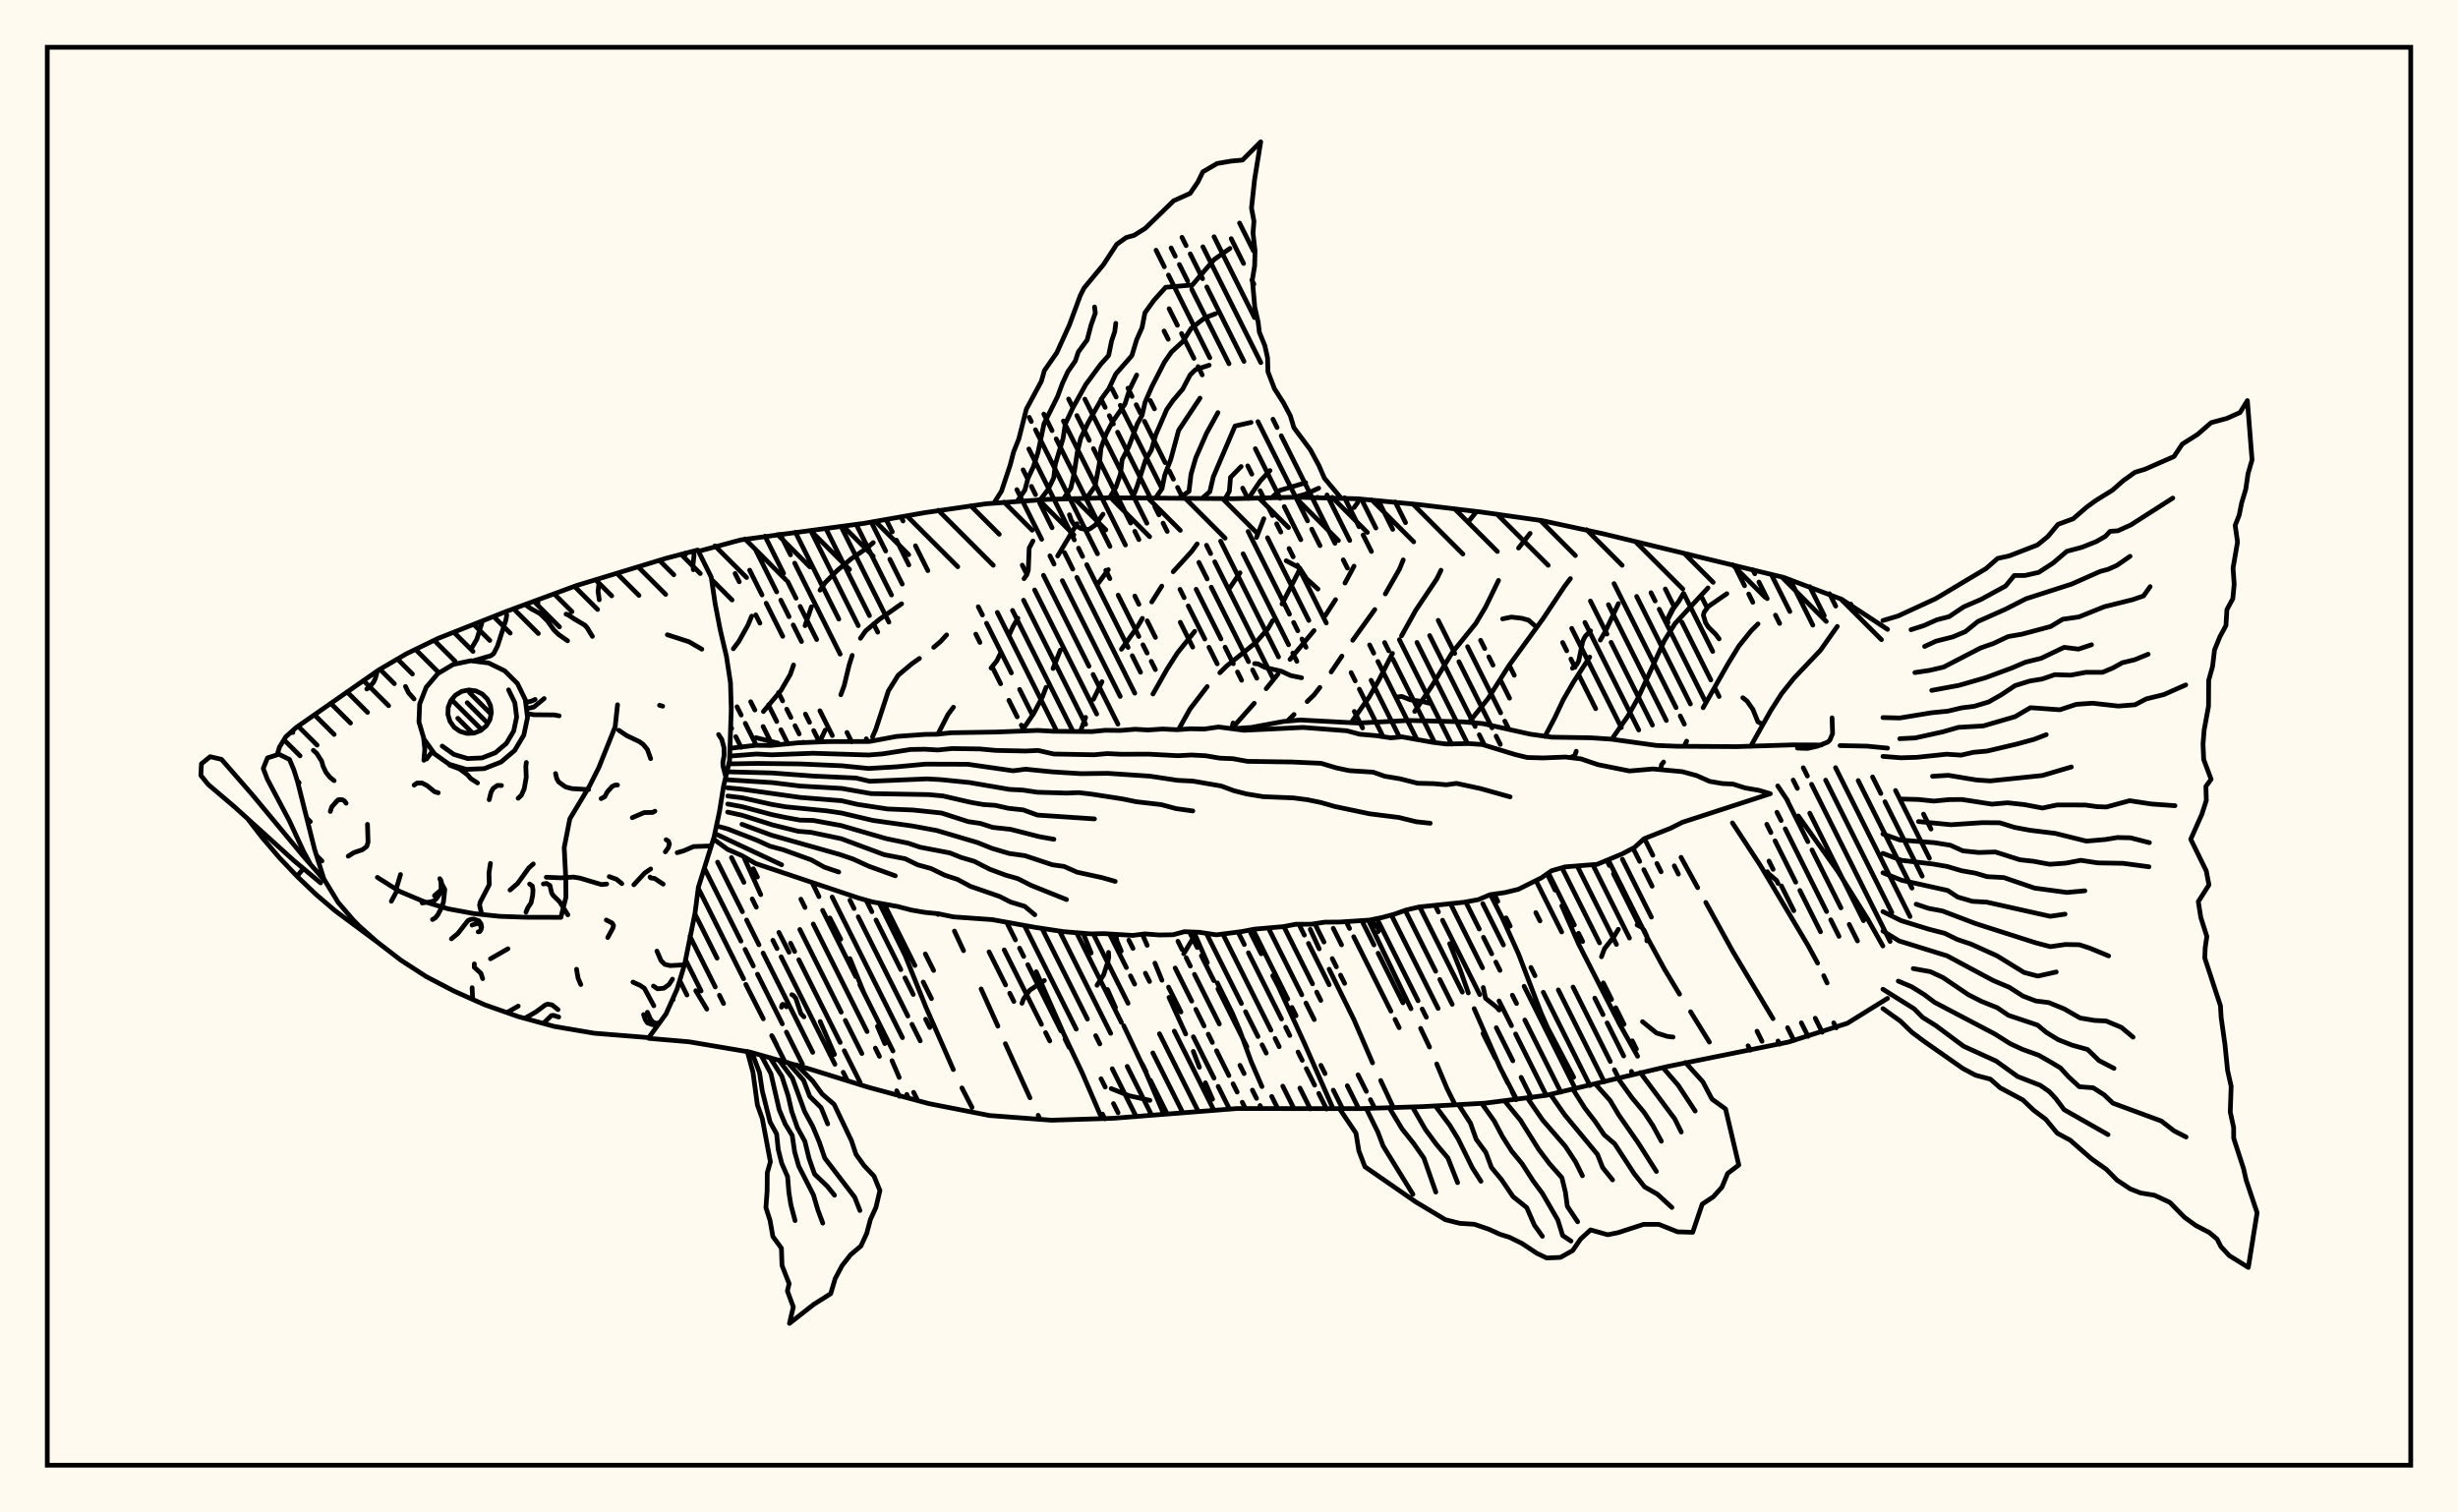 <svg xmlns="http://www.w3.org/2000/svg" width="520" height="320"><rect x="0" y="0" width="520" height="320" fill="floralwhite"/><rect x="10" y="10" width="500" height="300" stroke="black" stroke-width="1" fill="none"/><path stroke="black" stroke-width="1" fill="none" stroke-linecap="round" stroke-linejoin="round" d="
M 147.75 116.65 156.72 114.23 182.71 110.74 195.63 108.47 208.6 106.59 221.68 105.65 234.79 105.32 261.01 105.51 274.12 105.2 287.23 105.53 300.28 106.77 313.3 108.33 326.28 110.16 339.1 112.92 377.33 122.16 389.6 126.79 399.32 133.16 
M 399.32 211.23 390.82 216.5 378.33 220.48 352.63 225.68 327.11 231.75 314.11 233.41 301.02 234.13 287.91 234.56 261.69 234.54 235.55 236.6 222.44 237.01 209.37 236.02 196.5 233.5 183.84 230.08 171.32 226.19 158.71 222.61 145.78 220.42 137.25 219.69 
M 159.93 156.08 164.6 157.23 
M 261.01 154.16 264.7 153.91 271.49 152.65 275.1 152.33 287.33 152.98 298.05 152.43 305.74 152.62 309.59 152.73 313.72 153.1 323.7 155.33 328.3 155.97 336.48 156.1 340.88 156.39 350.42 157.72 354.75 157.89 367.37 157.97 379.35 157.6 385.34 157.62 
M 389.27 157.75 395.01 157.87 399.32 158.29 
M 147.19 209.61 149.54 213.51 
M 157.78 208.27 161.48 215.56 
M 163.26 219.11 166.09 224.71 
M 159.02 130.36 158.23 132.26 156.3 135.71 155.14 137.26 
M 157.5 181.66 160.94 189.28 
M 164.78 197.27 166.92 201.47 
M 173.51 216.13 176.54 223.09 
M 178.39 226.87 179.29 228.67 
M 184.74 114.81 183.29 116.04 180.12 118.2 177.22 120.61 174.56 123.28 173.48 124.86 
M 171.66 128.38 170.31 132.38 
M 167.88 140.69 167.19 142.69 165.2 146.11 161.5 150.54 
M 171.84 186.78 173.26 189.71 
M 175.56 194.22 177.86 198.71 
M 179.81 202.82 182.76 210.07 
M 185.63 217.16 187.18 220.8 
M 188.71 224.41 190.23 227.96 
M 191.84 231.55 192.21 232.34 
M 190.74 127.75 186.04 131.04 183.13 133.48 182.03 135.05 
M 180.29 138.66 179.64 140.7 178.6 145.03 177.88 147 
M 174.57 154.48 173.42 156.97 
M 186.02 191.08 191.46 202.09 195.86 213.04 201.68 226.3 
M 203.5 230.18 205.63 234.3 
M 200.26 134.33 198.98 135.73 197.53 136.96 
M 194.51 139.31 192.93 140.42 190.01 142.87 187.94 146.18 185.28 154.31 184.58 155.91 
M 201.91 196.99 203.84 201.14 
M 207.56 209.24 211.11 217.11 
M 212.69 220.82 217.89 232.27 
M 219.63 235.97 220.03 236.83 
M 227.84 110.81 223.75 117.63 
M 215.34 130.81 214.34 132.51 213.49 134.36 
M 211.76 138.03 210.87 139.84 209.66 141.34 
M 201.71 149.62 200.55 151.17 198.42 155.33 
M 219.22 205.6 225.15 218.99 228.92 226.94 232.72 235.77 
M 234.47 120.52 232.16 123.65 
M 224.32 137.54 222.78 141.44 
M 221.3 145.43 220.55 147.4 218.67 150.98 216.14 154.69 
M 229.15 197.45 230.84 201.63 
M 234.29 209.35 235.98 213.16 
M 237.74 217.03 242.45 226.97 246.18 235.68 
M 253.26 115.07 252.11 116.66 248.19 120.96 
M 245.78 124.01 243.66 127.36 
M 241.67 130.83 240.66 132.56 237.25 137.37 
M 233.13 144.24 231.34 147.95 
M 229.67 151.78 228.56 154.75 
M 241.66 197.66 242.69 200.01 
M 244.33 203.78 245.81 207.4 
M 247.31 211.03 250.84 218.77 
M 252.45 222.45 253.74 225.81 
M 255 229.09 256.52 232.57 
M 267.37 109.75 265.82 113.7 
M 262.33 121.19 260.12 124.46 
M 252.75 133.57 249.07 138.17 246.92 141.54 243.91 146.84 
M 252.57 197.2 255.41 203.68 
M 257.52 207.95 260.69 214.32 262.28 218.03 264.69 224.61 266.97 229.89 
M 274.95 120.53 271.22 127.78 
M 269.24 131.31 268.22 133.05 265.62 136 259.46 140.95 258.06 142.34 
M 255.39 145.26 251.76 150 249.32 154.36 
M 264.57 197.35 266.81 201.8 
M 269.25 206.43 270.44 208.7 275.86 220.53 282.02 234.57 
M 286.45 119.79 284.53 123.36 
M 282.54 126.87 280.37 130.24 
M 277.99 133.41 272.91 139.51 
M 270.38 142.59 267.87 145.71 
M 265.34 148.8 260.63 154.1 
M 277.19 196.64 279.08 200.75 
M 281.18 205.06 286.43 215.72 290.37 224.88 
M 292.09 228.61 294.77 234.33 
M 296.86 118.46 296.07 120.4 293.07 125.66 
M 290.84 128.97 286.17 135.47 
M 283.89 138.81 281.61 142.17 
M 279.22 145.44 277.98 147.04 276.54 148.43 
M 273.76 151.17 272.41 152.5 
M 289.48 194.68 298.5 213.42 
M 300.54 217.58 302.42 221.53 
M 303.94 225.1 306.11 230.27 307.84 233.76 
M 312.37 108.22 310.78 110.22 
M 304.85 120.65 303.95 122.5 299.5 129.13 296.5 134.53 
M 294.58 138.24 291.72 143.87 289.65 147.49 285.82 152.92 
M 306.68 199.65 308.89 205.14 310.63 210.08 
M 311.87 213.41 317.34 225.87 320.81 232.55 
M 323.7 112.85 321.26 115.95 
M 317.02 122.8 314.29 128.42 312.2 131.92 307.19 138.12 302.9 145.16 299.28 150.52 
M 315.31 189.28 317.86 194.3 321.26 201.85 326.01 214.29 327.43 217.49 332.91 227.91 
M 332.22 122.42 331 124.03 326.46 130.87 319.24 140.8 314.79 147.82 310.82 152.78 
M 327.31 184.88 328.98 188.32 
M 330.41 191.66 334 199.81 342.57 216.58 346.44 223.48 
M 342.39 127.71 339.61 133.61 338.54 135.43 
M 336.31 139.02 332.87 144.32 330.73 148.02 328.85 152 326.83 155.82 
M 340.23 181.92 348.56 198.51 352.1 205.01 355.31 210.34 
M 357.65 214.06 361.63 220.49 
M 361.33 124.39 354.36 131.93 352.11 135.52 346.57 147.62 344.45 151.42 340.97 156.4 
M 355.63 181.39 359.15 187.81 
M 360.87 190.93 366.58 201.29 375.09 215.52 
M 371.91 132.01 370.46 133.46 367.87 136.69 365.64 140.32 360.3 149.74 
M 356.82 156.81 356.28 157.89 
M 366.51 174.11 372.39 183.07 382.52 200.08 384.52 203.77 
M 385.82 206.44 386.53 207.97 
M 388.69 132.53 385.13 137.58 379.49 143.52 376.9 146.77 374.61 150.36 370.35 157.92 
M 376.09 166.28 378.16 169.36 
M 380.45 172.64 388.77 184.31 395.14 194.49 398.33 200.15 
M 220.94 207.46 217.84 209.51 216.51 211.39 216.2 212.27 
M 351.94 161.23 351.49 161.79 351.37 162.8 
M 353.94 219.42 352.75 219.28 350.42 218.55 347.48 216.16 
M 302.3 148.78 300.92 148.42 298.38 148.07 296.53 147.34 295.75 147.45 
M 291.54 197.13 291.68 196.86 291.55 196.39 289.97 194.61 
M 232.08 208.46 233.46 206.29 234.37 203.5 234.56 202.5 234.52 201.51 
M 170.08 215.14 169.43 214.45 168.36 211.24 167.9 210.66 167.51 210.45 
M 233.35 108.8 231.71 111.09 230.49 111.94 229.87 112.05 228.63 111.8 227.21 110.98 226.63 110.08 226.24 108.92 
M 166.38 213.02 166.11 212.7 165.61 212.49 165.43 212.64 165.33 213.09 
M 332.65 141.38 333.56 140.6 333.97 139.88 334.82 135.77 335.08 135.13 335.43 134.55 336.49 133.47 
M 250.42 201.79 252.32 198.64 252.92 197.22 
M 275.35 143.4 273.06 142.94 271.08 142.02 267.57 141.2 266.11 140.45 265.42 140.4 
M 372.65 153.13 371.89 152.71 370.82 150.07 369.57 148.3 368.7 147.63 
M 354.28 128.21 353.7 129.02 352.73 131.01 352.86 131.75 
M 243.27 232.81 238.83 231.82 235.08 230.32 
M 380.25 158.27 382.38 158.35 384.45 157.89 386.64 157.02 387.12 156.58 387.69 155.2 387.58 151.88 
M 317.16 213.71 316.63 213.1 314.28 211.23 313.79 208.94 
M 356.1 125.59 355.18 127.19 354.03 128.74 352.77 131.17 352.82 131.64 
M 365.32 125.61 361.43 128.3 360.54 129.48 360.35 130.15 360.81 131.72 361.41 132.67 363 134.25 363.68 135.17 
M 237.2 201.22 236.31 199.12 236.02 197.69 
M 373.88 184.43 374.17 184.87 375.85 186.29 376.14 186.9 
M 342.37 196.62 341.38 198.26 339.45 200.7 338.8 202.43 
M 317.88 130.94 319.74 130.56 321.91 130.81 323.37 131.21 324.91 132.56 
M 332.16 160.28 333.14 159.9 333.46 158.95 
M 278.82 124.64 276.43 122.47 274.9 120.12 272.1 118.64 
M 286.48 107.38 287.23 106.3 287.36 105.54 
M 216.64 122.43 217.22 121.62 217.54 120.63 217.73 115.97 218.53 114.46 
M 346.34 195.7 347.28 196.19 347.82 196.81 348.43 198.14 348.4 199.06 
M 260.86 152.96 260.59 154.09 
M 210.32 106.37 211.87 103.91 213.72 98.36 214.43 95.61 215.54 92.85 217.13 86.56 220.3 80.67 220.95 78.4 223.57 74.62 226.23 68.76 228.55 62.5 229.35 60.92 233.4 56.04 236.25 51.69 238.26 50.25 239.93 49.79 242.31 48.29 248.29 42.48 251.78 40.91 253.43 38.49 254.46 36.36 257.49 34.59 260.41 34.09 262.86 33.86 266.71 30 265.41 37.99 264.76 44.02 265.28 46.81 265.08 49.3 265.51 53.05 265.42 56.29 264.94 59.19 265.45 64.96 266.17 68.17 266.43 70.32 267.58 73.13 268.16 75.7 268.24 78.66 269.62 82.25 271.53 85.23 272.97 87.96 273.73 90.48 277.21 95.15 279.01 98.47 280.18 101.17 283.59 105.24 
M 283.44 105.23 283.44 105.23 
M 215.2 106.04 216.81 103.7 217.49 101.16 218.62 98.73 219.6 95.67 220.87 89.64 223.72 83.93 224.76 81.11 225.89 78.68 227.49 76.36 228.12 74.47 229.99 71.93 230.81 68.79 231.72 66.23 231.56 64.95 
M 220.08 105.72 221.73 103.57 222.92 101.1 223.25 98.25 224.9 92.74 225.37 89.7 226.91 86.4 229.7 81.36 232.83 77.11 234.54 75.2 235.16 72.13 235.82 70.2 236.05 68.41 
M 224.97 105.55 226.54 103.28 227.2 100.35 227.9 95.76 228.63 92.72 230.18 89.49 231.92 86.38 233.28 84.01 234.57 82.27 236.05 79.13 239.45 75.24 240.47 71.87 241.61 69.29 242.22 66.17 244.15 63.5 246.6 60.78 252.24 60.3 256.86 54.91 260.2 52.56 
M 229.86 105.4 231.64 102.92 232.56 98.19 232.92 94.79 233.99 91.86 235.38 89.2 237.98 85.5 238.99 82.37 240.47 79.35 
M 234.75 105.32 236.11 103 237.03 100.31 237.39 97.26 238.77 94.58 240.59 89.71 241.61 87.87 242.25 85.09 243.71 81.74 246.36 76.58 247.81 74.49 250.22 72.27 252 69.48 254.85 67.27 257.13 66.38 
M 239.64 105.26 240.53 102.97 242.32 97.4 243.59 95.19 244.5 92 246.83 86.63 248.22 84.65 250.2 82.33 251.8 79.29 252.9 78.22 255.8 77.27 
M 244.53 105.28 245.83 103.38 246.39 100.58 247.7 97.12 249.34 91.05 253.86 84.24 
M 249.42 105.37 251.53 103.97 251.96 100.35 252.97 96.87 255.26 91.64 257.66 87.3 
M 254.31 105.44 255.94 104.03 256.68 100.89 261.27 90.14 264.66 89.37 
M 259.2 105.49 260.07 103.97 260.32 101 262.57 98.71 
M 264.09 105.48 266.62 101.75 268.67 99.56 
M 268.98 105.33 270.76 103.75 276.23 102.13 
M 273.87 105.2 276.2 104.55 278.97 103.29 
M 278.76 105.22 278.76 105.22 
M 154.46 158.32 159.9 157.69 163.05 157.72 168.87 157.16 175.05 156.91 183.93 156.88 189.69 155.81 195.73 155.38 198.3 155.35 201.14 155.04 210.83 154.88 219.54 154.54 222.84 154.72 230.99 154.79 233.8 154.51 237.02 154.55 240.12 154.29 242.86 154.45 245.93 154.24 248.98 154.39 251.78 154.19 254.76 154.25 257.8 153.81 263.17 154.51 275.67 153.91 284.96 154.62 287.66 155.35 291.06 155.64 294.24 156.11 296.61 155.9 303.05 157.05 306.02 157.42 310.66 157.32 313.59 157.52 320.52 159.64 323.1 160.27 326.46 160.36 331.19 160.17 334.46 160.56 338.04 161.78 344.72 163.12 349.7 162.69 355.87 163.26 358.92 164.09 361.68 165.32 364.44 165.79 366.62 165.89 369.18 166.71 372.09 167.21 374.52 167.93 355.94 173.97 353.36 175.26 347.82 177.45 345.79 179.29 343.26 180.63 337.88 182.87 331.11 183.41 328.26 184.22 326.11 185.72 321.22 188.15 318.37 188.85 315.25 189.29 312.75 190.34 309.75 190.89 300.19 191.9 297.5 192.53 295.06 193.4 292.45 194.11 289.7 194.67 283.5 195.08 280.26 195.11 277.43 195.54 274.17 195.55 271.42 196.06 265.41 196.58 262.74 197.09 257.34 197.79 253.75 197.25 250.57 197.12 248.17 197.77 245.27 197.82 242.18 197.59 239.65 197.91 233.56 197.53 230.77 197.59 224.97 197.11 219.07 196.22 209.9 194.57 201.69 193.99 198.47 193.32 195.65 193.04 192.81 192.55 189.89 191.79 184.63 190.84 181.63 190 159.86 182.7 156.99 181.04 153.92 179.7 150.93 177.51 
M 154.38 159.97 160.06 159.53 163.2 159.7 171.99 159.37 183.75 159.74 186.74 159.5 192.66 158.57 195.65 158.52 198.4 158.68 201.39 158.38 207.26 158.46 210.67 158.77 216.97 158.9 219.61 158.78 222.94 159.53 231.46 159.69 234.24 159.44 237.15 159.58 242.99 159.56 249.19 159.89 252.05 159.74 255.07 159.9 258.09 160.41 260.82 160.52 263.9 161.08 273.31 161.22 279.48 161.5 282.76 162.48 285.44 163.05 290.5 163.37 292.93 164.23 296.2 164.78 299.9 165.72 303.31 165.8 305.96 166.04 308.14 165.75 313.19 166.84 319.47 168.6 
M 154.18 161.62 160.24 161.52 169.27 161.63 178.13 162.02 183.75 162.59 189.67 162.24 195.8 161.67 204.73 161.7 214.34 163.08 216.96 162.74 222.65 163.31 228.72 163.69 234.36 163.62 243.3 164.22 249.12 165.1 252.35 165.26 258.35 166.3 261.05 167.3 263.72 167.98 267.24 168.56 273.63 168.82 276.55 169.2 279.4 169.78 282.36 170.63 289.74 172.18 295.94 172.96 299.64 173.87 302.57 174.18 
M 153.79 163.29 163.34 163.54 171.98 164.19 181.07 164.61 184.01 165.3 196.11 164.79 199.02 164.95 205.07 165.56 213.57 167.02 216.37 167.16 219.46 167.62 225.7 167.8 228.2 167.7 230.93 168.02 237.41 169.02 240.39 169.63 245.66 170.24 248.79 171.08 252.35 171.58 
M 153.4 164.95 163.38 165.58 169.29 166.31 178.05 166.81 184.3 167.91 196.41 168.12 199.47 168.4 205.43 169.77 208.09 170.23 210.56 170.39 213.34 171.02 216.48 171.36 219.47 172.45 231.54 173.26 
M 153.88 166.68 156.94 166.97 169.3 168.72 178.06 169.42 181.41 170.19 187.76 171.16 193.16 171.38 199.16 172.01 204.84 173.84 207.38 174.21 210.02 175.06 213.76 175.46 219.92 177.03 222.96 177.57 
M 153.97 168.42 157.01 168.79 163.29 170.2 166.3 170.71 174.82 171.55 177.99 172.01 184.65 173.58 192.95 174.75 198.19 175.72 206.75 178.25 209.85 179.49 213.52 180.58 216.83 181.04 222.63 182.97 225.09 183.31 227.82 184.52 233.2 185.7 235.93 186.48 
M 153.96 170.11 156.97 170.67 163.32 172.36 166.3 172.98 169.25 173.52 172.01 173.58 177.91 174.66 187.51 177.44 192.11 178.39 194.65 179.25 200.96 180.46 203.31 181.41 206.1 182.23 209.34 183.89 212.69 185.14 215.33 185.9 218.13 187.32 225.63 190.33 
M 153.94 171.82 156.95 172.48 163.4 174.52 168.87 175.88 171.55 176.1 177.97 177.45 187.06 180.83 191.49 181.69 194.14 182.98 196.94 183.75 199.89 185.18 202.58 186.07 205.3 187.53 211.48 189.67 213.79 190.85 216.77 191.75 218.92 193.54 
M 156.96 174.4 163.2 176.7 177.62 180.78 180.47 181.75 183.79 183.27 189.4 185.3 
M 151.56 174.73 153.93 175.38 160.16 177.79 162.9 179.04 165.69 179.79 171.63 181.93 174.39 183.47 177.44 184.5 
M 151.22 176.35 165.36 182.97 
M 168.54 225.3 171.92 228.71 173.93 231.47 176.47 233.66 180.14 241.37 181.09 244.23 182.8 246.62 184.9 248.84 186.15 251.9 185.3 255.48 184.14 258.01 183.37 260.93 182.14 263.62 179.92 265.5 178.12 267.82 176.69 270.51 175.74 273.71 172.16 275.97 167.01 280 167.83 276.52 166.58 273.16 166.94 271.59 165.44 267.74 165.31 264.09 163.51 261.62 162.9 258.2 162.03 255.51 162.29 251.97 162.32 248.14 162.98 245.81 161.26 236.65 160.23 233.78 159.29 226.84 158.09 222.44 
M 166.65 224.79 170.01 228.58 171.3 231.97 173.71 234.35 175.1 237.79 
M 164.76 224.27 167.64 228.11 170.23 235.2 171.93 238.31 173.33 241.65 174.48 245.02 180.82 253.31 181.92 256.12 
M 162.88 223.75 165.41 227.73 166.73 231.82 167.49 235.15 168.69 238.59 170.28 241.5 171.16 245.11 172.32 248.41 175.03 251 176.54 252.88 
M 160.99 223.24 163.09 227.16 164.85 234.81 166.12 237.83 167.6 240.24 168.11 243.71 168.98 246.75 172.09 252.83 173.03 256.02 174.06 258.78 
M 159.1 222.72 160.68 226.96 161.25 230.76 162.91 237.39 164.3 239.92 164.63 243.16 165.37 246.11 166.62 248.97 166.89 252.27 167.31 254.89 168.2 258.25 
M 356.56 224.8 360.23 228.86 362.18 232.55 365.05 234.63 367.85 246.49 365.49 248.27 364.28 251.19 362.44 253.23 360.11 254.77 358.1 260.72 354.91 260.63 350.95 259.05 347.73 259.04 342.31 260.8 340.11 261.24 336.49 260.22 334.38 262.15 332.72 264.58 330.13 266.03 327.21 266.16 325.15 265.18 321.94 263.06 319.31 261.77 317.36 261.16 314.92 260.06 311.91 259.03 308.82 258.83 305.78 258.06 299.47 254.27 288.75 246.85 287.47 243.49 286.86 239.74 283.44 234.68 
M 351.79 225.87 355.02 229.6 358.62 235.07 
M 347.01 226.94 354.3 236.72 355.68 239.51 
M 342.27 228.14 345.28 232.3 347.83 235.36 349.65 238.12 351.47 241.46 
M 337.54 229.38 340.61 232.81 342.44 235.87 346.59 241.84 350.42 247.86 
M 332.78 230.5 335.3 234.48 337.47 237.29 339.37 240.1 341.59 242 345.73 248.34 347.92 251.11 350.64 252.67 353.7 255.47 
M 328 231.55 331.03 235.88 337.96 244.25 339.05 247.04 341.15 249.64 
M 323.19 232.4 326.35 236.98 331.15 242.52 333.31 245.81 334.77 248.76 
M 318.33 232.96 321.62 236.96 325.53 243.2 327.79 246.2 330.43 249.18 331.18 252.29 331.57 255.21 333.76 258.5 
M 313.46 233.45 316.09 237.15 317.85 240.46 319.8 243.55 321.99 246.2 324.33 249.83 326.31 252.51 329.57 258.13 330.58 261.4 332.35 262.58 
M 308.58 233.75 311.08 237.63 312.29 241.04 314.33 243.81 315.53 247.02 317.67 249.61 320.09 253.17 322.99 255.5 324.61 259.21 326.3 261.57 
M 303.7 234.04 306.69 238.05 308.5 241.01 311.47 247.06 313.3 249.93 
M 298.81 234.21 301.54 238.95 303.9 242.15 306.31 245 308.36 250.22 
M 293.92 234.38 296.64 238.89 299.05 241.91 301.22 245 303.75 252.21 
M 289.03 234.52 291.53 239.6 292.61 242.47 298.91 252.68 
M 398.34 131.29 401.57 130.32 409.53 126.65 420.15 120.3 422.61 118.15 425.04 117.62 431.04 115.3 433.24 113.51 435.38 110.94 438.59 109.76 441.41 107.33 443.34 105.92 446.89 103.72 449.16 101.72 451.67 99.92 453.76 99.29 459.92 96.59 461.67 93.96 464.91 91.91 467.78 89.42 471.11 88.52 473.89 87.28 475.44 84.76 476.43 97.3 475.58 100.22 475.1 103.51 474.23 106.4 473.71 108.99 472.86 111.16 473.36 114.69 472.41 120.18 472.65 123.63 472.36 126.67 471.11 128.98 470.91 132.35 469.61 134.75 468.49 137.52 468.08 141 467.26 143.94 467.22 149.43 466.3 154.44 466.06 157.42 466.2 160.7 467.77 164.87 466.67 166.38 466.75 169.36 465.81 172.28 463.46 177.56 466.75 184.28 467.31 187.22 465.06 190.76 465.59 194.12 466.87 198.12 466.52 200.49 466.43 202.7 469.74 212.78 469.9 215.33 470.69 220.92 471.25 226.46 472.01 229.83 471.82 235.28 472.53 238.54 472.55 240.83 474.64 247.28 475.18 249.66 477.5 256.59 475.64 268.16 471.59 265.64 469.84 263.75 469.04 262.17 467.4 260.78 464.55 259.3 462.12 257.54 459.03 254.39 455.77 252.88 452.84 252.4 450.68 251.55 447.89 249.71 445.61 247.41 442.48 245.19 437.95 241.23 435.22 239.76 432.79 236.82 430.23 234.9 427.96 232.73 423.14 230.15 421.09 228.33 417.93 227.49 415.26 226.07 407.03 220.31 404.43 218.37 402.06 216.06 398.34 213.4 
M 404.28 133.23 407.01 132.36 409.76 131.13 412.34 130.47 415.45 128.39 419.05 126.84 424.29 123.99 426.12 121.77 428.37 121.76 431.28 121.11 434.32 119.14 437.25 116.64 440.46 115.79 443.49 114.58 445.4 113.48 446.39 112.42 448.04 112.3 450.76 111.08 459.67 105.38 
M 407.16 136.77 409.58 135.65 413.08 134.77 415.78 133.64 418.42 131.5 424.24 128.91 428.6 126.69 438.29 123.57 444.28 120.91 445.98 120.45 447.81 119.64 450.62 117.7 
M 405.1 142.3 408.23 141.83 411.18 141.14 419.01 137.09 421.71 136.15 424.83 134.68 427.74 134.18 433.84 132.55 436.37 131.02 439.8 130.53 445.17 128.37 451.19 126.87 453.48 126.08 454.87 124.12 
M 408.67 146.07 414.45 145 420.13 143.36 425.67 141.31 428.46 140.11 431.81 139.28 436.67 136.96 439.71 137.34 442.47 136.41 
M 398.34 151.82 401.9 151.91 408.63 150.8 412.08 150.46 414.98 149.77 417.62 149.44 420.68 148.53 423.38 147 426.31 145.05 429.41 144.09 432 143.67 434.72 142.74 438.06 142.85 441.3 142.24 444.81 142.24 447.02 141.31 448.99 140.22 451.61 139.58 454.45 138.42 
M 401.9 156.29 405.16 156.13 411.09 154.82 414.32 153.89 419.57 153.59 426.27 151.64 429.55 149.73 435.77 150.17 439.27 149.02 442.68 148.78 448.13 149.39 451.68 149.11 454.05 147.87 457.79 146.95 462.4 144.91 
M 398.34 160.03 402.12 160.33 405.52 160.23 411.8 159.57 414.88 159.77 417.48 159.17 420.37 158.91 426.72 157.41 430.31 156.43 432.89 155.44 
M 408.83 164.24 412.19 164.04 418.15 165.03 421.05 165.22 432.07 164.08 438.2 162.27 
M 401.99 169.05 405.82 169.15 409.11 169.49 412.36 169.18 415.02 169.15 421.41 170.14 424.7 169.85 428.28 170.24 432.09 170.96 435.2 170.31 441.14 170.32 443.61 170.67 445.61 170.74 450.53 169.41 455.17 170.11 460.13 170.47 
M 405.87 173.82 412.73 174.49 419.41 174.05 423.04 174.08 426.16 175.05 429.48 175.67 434.78 176.32 441.39 177.96 445.39 177.62 447.92 177.2 450.7 177.26 454.72 178.29 
M 398.34 176.45 401.92 177.72 409.23 178.29 412.6 178.83 415.26 180.02 418.59 180.37 422.13 180.26 427.32 181.91 430.2 182.23 433.62 182.86 437.05 182.62 440.19 182.02 443.8 182.57 449.13 182.66 454.62 183.39 
M 398.34 180.56 402.29 182.03 408.91 182.8 411.95 183.33 414.95 184.22 417.91 184.74 420.39 185.48 423.91 185.67 430.43 187.9 437.26 188.82 441.06 188.47 
M 398.34 184.66 402.3 186.24 412.04 188.4 414.15 189.79 417.26 190.7 420.29 190.87 433.72 193.87 436.87 193.41 
M 405.37 191.3 407.95 192.18 410.93 192.74 417.96 195.41 430.64 199.47 433.75 200.29 436.96 199.83 439.91 199.89 442.09 200.6 446.09 202.25 
M 398.34 192.87 402.17 194.78 408.03 196.59 411.43 197.47 414.1 198.78 416.96 199.74 422.46 202.22 428.2 205.75 431.11 206.52 435 205.65 
M 398.34 196.98 401.77 199.08 411.91 202.23 421.68 207.46 425.07 208.89 427.98 210.75 430.68 211.78 433.41 212.12 436.71 213.47 440.04 215.38 443.11 215.9 445.55 216.02 448.79 217.37 451.26 219.44 
M 404.76 204.93 408.37 205.58 411.04 206.82 416.41 210.45 419.15 211.85 422.53 213.21 424.9 214.82 431.07 216.89 432.88 218.41 435.43 219.98 438.36 221.13 441.64 222.05 444.06 224.4 447.23 226.04 
M 401.59 207.58 404.43 208.78 407.11 210.45 409.25 212.06 422.06 218.79 425.27 220.82 427.78 221.99 431.29 223.26 434.1 224.87 435.91 225.96 437.6 227.82 439.89 229.93 442.82 230.15 445.13 231.63 446.99 233.4 457.23 237.18 459.94 239.27 462.47 240.56 
M 398.34 209.3 404.95 213.44 406.72 215.24 409.56 217.01 415.41 221.36 422.32 224.51 426.85 227.77 431.61 229.62 433.54 230.96 434.93 232.45 436.67 234.78 445.96 240.06 
M 58.64 159.7 59.12 158.08 60.46 155.89 62.65 153.93 80.12 141.75 85.95 138.34 92.61 135.1 107.13 129.36 121.99 123.88 140.95 118.11 147.62 116.37 150.46 122.09 151.28 127.67 152.37 133.27 153.69 138.9 154.54 144.48 154.7 149.99 154.34 160.94 153.08 166.3 152.21 171.71 151.06 177.09 147.74 187.74 147.04 193.16 144.86 203.93 143.25 209.26 140.9 214.52 137.25 219.54 125.73 218.61 117.27 217.17 109.65 215.09 102.55 212.59 96.09 209.71 90.18 206.63 84.73 203.1 79.7 199.22 75.29 195.3 71.53 190.92 68.51 185.95 
M 130.64 149.11 130.14 153.77 126.68 162.4 124.67 166.38 120.55 173.25 119.36 179.33 119.7 185.94 119.72 189.86 118.66 194.09 111.15 194.07 105.65 193.87 100.28 193.3 94.81 192.29 89.51 190.69 84.48 188.57 79.83 185.63 
M 65.65 182.81 64.24 180.19 61.21 173.64 56.57 164.88 55.69 162.6 56.58 160.36 59.02 159.58 61.24 160.68 62.17 162.89 62.94 165.33 66.54 179.66 68.59 186.21 
M 67.83 186.8 62.17 182.08 49.67 170.76 44.04 165.97 42.49 164.06 42.61 161.6 44.46 160.1 46.86 160.66 53.31 168.06 64.19 181.17 68.47 186.05 
M 91.92 159.49 89.71 156.39 88.63 152.75 88.78 148.96 90.16 145.42 92.62 142.52 95.88 140.58 99.6 139.8 103.37 140.27 106.78 141.94 109.47 144.62 111.13 148.03 111.6 151.8 110.82 155.52 108.88 158.78 105.98 161.24 102.44 162.62 98.65 162.78 95.01 161.69 91.92 159.49 
M 107.59 145.96 108.92 148.69 109.3 151.71 108.67 154.68 107.12 157.29 104.8 159.26 101.97 160.36 98.93 160.49 96.02 159.62 93.55 157.85 
M 96.08 153.86 95.2 152.62 94.76 151.16 94.82 149.65 95.38 148.23 96.36 147.07 97.66 146.29 99.15 145.98 100.66 146.17 102.02 146.84 103.1 147.91 103.76 149.28 103.95 150.78 103.64 152.27 102.86 153.58 101.7 154.56 100.29 155.11 98.77 155.17 97.31 154.74 96.08 153.86 
M 96.08 153.85 96.11 153.88 
M 96.85 151.98 99.99 155.12 
M 95.9 148.39 101.9 154.39 
M 98.84 148.68 103.19 153.03 
M 99.34 146.55 103.89 151.09 
M 74.74 194.66 75.92 195.84 
M 66.96 181.01 68.11 182.16 
M 64.99 173.17 65.65 173.83 
M 62.9 165.21 63.29 165.6 
M 60.07 156.52 63.48 159.92 
M 63.07 153.64 67.08 157.65 
M 66.53 151.24 70.69 155.39 
M 69.96 148.8 74.15 152.98 
M 73.42 146.38 77.76 150.72 
M 76.88 143.98 82.22 149.31 
M 80.37 141.6 83.43 144.65 
M 84.08 139.43 87.25 142.61 
M 87.9 137.39 92.77 142.26 
M 91.85 135.47 96.24 139.86 
M 96.04 133.79 100.07 137.82 
M 100.28 132.17 103.62 135.5 
M 104.45 130.46 107.94 133.95 
M 108.65 128.8 113.89 134.04 
M 112.93 127.21 118.36 132.64 
M 117.22 125.63 121.01 129.41 
M 121.52 124.05 126.42 128.95 
M 125.98 122.65 129.41 126.07 
M 130.48 121.28 135.18 125.98 
M 135.01 119.94 140.83 125.76 
M 139.5 118.56 142.55 121.61 
M 144.07 117.26 148.15 121.35 
M 146.67 120.54 146.6 119.53 146.82 117.51 146.72 116.59 
M 136.96 214.17 137.58 215.55 138.05 216.2 138.85 216.53 139.57 216.34 
M 99.91 136.89 100.89 135.21 102.05 131.44 
M 89.32 191.05 91.29 190.78 91.9 190.52 92.38 190.08 93.39 188.55 93.52 188.08 93.31 186.6 
M 91.91 189.5 93.13 188.44 93.32 188.08 93.28 186.5 93.04 185.91 
M 120.13 193.55 118.38 190.78 117.04 189.47 116.71 188.95 116.34 187.35 115.62 186.91 114.95 187.03 
M 144.8 204.14 141.75 204.3 140.61 204.02 139.83 203.22 138.98 201.23 
M 70.68 165.17 69.78 164.43 68.96 163.41 68.34 162.1 68.07 161.07 67 159.39 66.29 158.75 
M 112.82 182.79 111.87 183.64 109.5 186.92 107.9 188.31 
M 133.76 173 136.27 171.92 138.08 171.89 138.55 171.62 
M 118.2 215.18 117.04 214.82 116.65 214.87 114.93 216.53 
M 148.47 137.35 145.78 135.79 141.18 134.3 
M 127.17 168.97 127.95 168.55 128.45 167.58 129.48 166.42 130.12 166.1 130.64 166.1 
M 77.59 145.77 78.2 145.37 79.04 144.31 79.4 143.56 79.83 141.95 
M 120.07 135.58 118.16 134.24 117.2 133.31 115.76 131.29 114.22 129.81 112.31 128.77 111.08 127.9 
M 118.05 213.61 116.79 212.61 115.84 212.45 115.32 212.65 113.34 214.13 110.99 215.46 
M 101.02 165.65 99.63 164.76 98.87 163.9 97.22 162.68 95.15 161.9 
M 84.73 185.03 83.95 187.66 83.85 188.71 82.79 190.68 
M 109.63 212.87 107.23 214.24 
M 85.78 145.24 86.43 146.58 87.59 147.88 
M 128.35 187.04 127.25 187.15 122.69 185.79 121.34 185.57 118.69 185.73 115.57 185.6 
M 130.91 154.51 132.62 155.66 135.28 156.92 136.04 157.47 136.95 158.56 137.65 160.51 
M 140.92 177.66 141.41 177.97 141.62 178.56 141.39 179.34 140.75 180.23 
M 125.33 134.65 124.23 132.86 123.7 132.27 119.95 129.98 
M 100 211.45 99.88 208.98 
M 153.44 163.99 152.96 162.09 152.92 161.29 153.19 159.82 153.17 158.21 152.69 156.44 152.02 155.41 
M 73.23 169.95 72.86 169.45 72.45 169.21 71.54 169.22 70.21 170.68 70.04 171.13 
M 111.27 193 111.66 192.05 112.35 191.02 112.69 189.41 112.76 188.32 112.61 187.46 112.04 187.04 
M 128.57 198.36 129.67 196.33 129.79 195.79 129.51 195.3 128.27 194.65 
M 111.35 161.32 111.24 162.2 111.33 164.45 110.9 166.9 110.31 168.24 109.62 168.89 
M 140.29 187.06 138.51 185.87 137.67 185.75 137.51 185.56 
M 91.5 158.9 90.25 160.59 
M 99.86 195.73 101.13 195.33 101.66 195.66 101.8 196.6 101.49 197.1 101.16 197.15 
M 113.21 147.98 112.45 148.34 111.21 148.63 
M 103.49 169.2 103.87 167.66 104.29 166.84 105.23 166.17 106.09 166.2 
M 61.97 154.97 61.43 155.02 
M 121.97 205.07 122.29 206.96 122.87 208.3 
M 95.5 198.63 96.85 197.52 99 194.77 99.59 194.51 100.24 194.46 101.31 194.82 101.77 195.48 101.9 196.2 
M 89.6 156.01 89.87 158.5 89.67 160.86 
M 72.31 169.2 71.7 169.18 71.29 169.43 70.15 170.78 69.88 171.69 
M 138.24 208.63 139.12 209.21 140.45 209.08 141.55 208.28 142.26 207.17 
M 92.71 167.74 91.91 167.49 90.36 166.22 89.29 165.67 88.21 165.68 87.61 166.11 
M 128.89 185.47 130.46 186.05 131.55 186.95 
M 117.53 163.66 117.77 164.7 118.17 165.43 119.63 166.49 120.96 166.85 124.52 167.06 
M 100 139.85 103.83 138.74 104.44 138.28 105.25 136.7 107.04 131.11 107.21 130.13 
M 136.15 214.67 136.53 215.77 136.98 216.42 138.04 216.8 139.18 216.88 
M 140.19 149.41 139.52 149.22 
M 103.75 182.68 103.44 184.72 103.51 187.17 101.59 190.87 101.45 191.55 101.81 193.01 
M 134.09 187.2 136.39 184.71 137.65 183.85 
M 100.35 203.93 100.33 204.65 101.74 205.93 102.11 207.06 
M 91.5 194.55 92.1 194.19 92.62 193.55 93.51 191.85 93.82 190.81 94.1 188.18 93.49 187.07 93.27 186.23 
M 133.9 207.79 135.46 208.51 136.33 209.11 138.32 212.8 
M 126.14 122.6 126.7 123.54 126.52 125.14 126.78 126.89 
M 124.94 134.04 124.25 132.85 123.73 132.26 121.38 130.91 120.37 130.13 119.75 129.93 
M 73.67 181.15 74.87 180.39 76.7 179.77 77.59 179.08 77.86 178.21 77.74 174.41 
M 145 117.32 144.97 117.01 
M 115.12 147.8 112.92 149.6 111.37 149.95 
M 150.48 178.98 146.74 179.11 144.61 180.02 143.26 180.41 
M 113.81 127.56 113.03 127.17 
M 103.76 202.86 107.46 200.74 
M 118.29 151.45 117.25 151.26 112.91 151.22 111.5 150.96 
M 52.51 173.39 55.54 177.3 59.15 181.52 62.93 185.49 66.83 189.22 70.93 192.72 79.7 199.22 
M 62.84 185.39 64.2 183.76 
M 150.53 122.6 154.87 126.94 
M 151.25 115.49 157.95 122.19 
M 157.61 114.03 166.24 122.66 
M 164.5 113.1 171.35 119.95 
M 171.48 112.25 179.72 120.49 
M 178.51 111.45 184.73 117.67 
M 185.19 110.31 192.24 117.36 
M 191.84 109.13 202.62 119.91 
M 198.5 107.96 210.13 119.6 
M 205.37 107.01 211.4 113.04 
M 212.41 106.23 218.36 112.18 
M 219.75 105.74 227.17 113.16 
M 227.31 105.48 233.95 112.11 
M 234.98 105.31 243.21 113.55 
M 242.74 105.25 249.7 112.21 
M 250.7 105.39 259.18 113.86 
M 258.63 105.49 266.05 112.91 
M 266.37 105.41 272.59 111.62 
M 273.99 105.2 283.15 114.36 
M 281.84 105.23 289.27 112.65 
M 290.21 105.77 299.08 114.64 
M 298.88 106.61 309.48 117.22 
M 307.73 107.64 316.77 116.68 
M 316.69 108.78 327.53 119.61 
M 325.81 110.06 333.28 117.54 
M 335.64 112.07 343.17 119.6 
M 346.02 114.63 356 124.61 
M 356.42 117.2 362.43 123.21 
M 366.51 119.47 373.42 126.37 
M 376.93 122.06 386.35 131.48 
M 389.37 126.68 398.03 135.34 
M 142.32 211.35 142.4 211.5 
M 143.8 207.46 145.33 210.52 
M 145.02 203.07 148.32 209.66 
M 145.96 198.1 151.32 208.82 
M 152.2 210.57 153.07 212.32 
M 147 193.33 151.7 202.73 
M 147.72 187.92 157.31 207.09 
M 163.43 219.34 164.31 221.09 
M 149.02 183.68 156.75 199.12 
M 157.62 200.87 159.37 204.37 
M 160.25 206.12 165.5 216.62 
M 166.37 218.37 169.76 225.15 
M 151.81 182.41 157.06 192.9 
M 157.94 194.65 160.56 199.9 
M 161.44 201.65 171.94 222.65 
M 153.86 179.65 153.88 179.69 
M 154.75 181.44 157.38 186.69 
M 159.13 190.19 160 191.94 
M 163.5 198.94 164.38 200.69 
M 165.25 202.44 176.63 225.18 
M 159.36 183.81 160.24 185.56 
M 167.24 199.56 168.11 201.31 
M 168.99 203.06 177.74 220.56 
M 178.61 222.31 181.97 229.02 
M 169.21 196.66 177.96 214.15 
M 178.83 215.9 182.33 222.9 
M 169.43 190.25 170.3 192 
M 172.05 195.5 183.43 218.25 
M 185.18 221.75 186.05 223.5 
M 189.7 230.78 190.28 231.95 
M 154.62 153.79 154.79 154.11 
M 155.66 155.86 156.79 158.12 
M 174.03 192.61 181.03 206.61 
M 181.91 208.36 188.91 222.36 
M 193.28 231.11 193.95 232.45 
M 155.92 149.54 156.8 151.29 
M 157.67 153.04 160 157.69 
M 176.05 189.79 190.92 219.54 
M 158.81 148.47 159.69 150.22 
M 161.44 153.72 163.42 157.69 
M 179.81 190.47 180.68 192.22 
M 181.56 193.97 192.06 214.97 
M 192.93 216.72 194.68 220.22 
M 162.57 149.15 164.32 152.65 
M 165.2 154.4 166.7 157.4 
M 183.22 190.45 184.45 192.9 
M 185.32 194.65 190.57 205.15 
M 191.45 206.9 193.2 210.4 
M 195.82 215.65 196.7 217.4 
M 164.69 146.54 165.57 148.29 
M 166.44 150.04 167.32 151.79 
M 168.19 153.54 169.07 155.29 
M 169.94 157.04 169.98 157.11 
M 187.44 192.03 193.56 204.28 
M 195.31 207.78 197.06 211.28 
M 155.51 121.34 156.39 123.09 
M 159.89 130.09 160.76 131.84 
M 170.39 151.08 171.26 152.83 
M 172.14 154.58 173.33 156.98 
M 195.76 201.83 197.51 205.33 
M 158.59 120.63 161.21 125.88 
M 162.09 127.63 165.59 134.63 
M 173.46 150.38 176.08 155.63 
M 159.93 116.48 164.31 125.23 
M 165.18 126.98 166.93 130.48 
M 167.81 132.23 169.56 135.73 
M 179.18 154.97 180.17 156.96 
M 198.35 193.31 198.43 193.47 
M 161.84 113.44 165.77 121.31 
M 166.65 123.06 168.4 126.56 
M 169.27 128.31 172.77 135.31 
M 183.27 156.31 183.56 156.89 
M 165.05 113.03 167.24 117.4 
M 168.12 119.15 177.74 138.4 
M 209.24 201.39 212.74 208.39 
M 213.61 210.14 214.49 211.89 
M 168.27 112.61 177.46 130.99 
M 212.45 200.98 220.33 216.73 
M 221.2 218.48 222.08 220.23 
M 171.51 112.24 181.57 132.37 
M 212.94 195.1 214.82 198.86 
M 215.69 200.61 216.57 202.36 
M 217.44 204.11 224.44 218.11 
M 225.32 219.86 226.19 221.61 
M 233.25 235.73 233.75 236.73 
M 174.75 111.88 183.94 130.25 
M 184.81 132 185.69 133.75 
M 216.71 195.79 227.68 217.74 
M 232.93 228.24 233.81 229.99 
M 235.56 233.49 236.53 235.43 
M 177.99 111.51 188.05 131.63 
M 220.43 196.4 230.05 215.62 
M 231.8 219.12 232.67 220.87 
M 235.3 226.12 240.36 236.25 
M 181.17 111.01 188.6 125.89 
M 224.14 196.97 234.97 218.63 
M 238.47 225.63 243.64 235.96 
M 184.31 110.46 187.37 116.58 
M 188.25 118.33 190.87 123.58 
M 227.75 197.33 237.24 216.32 
M 241.62 225.07 242.49 226.82 
M 243.37 228.57 246.9 235.64 
M 187.46 109.91 188.77 112.53 
M 189.65 114.28 192.27 119.53 
M 231.29 197.58 238.64 212.27 
M 243.89 222.77 250.17 235.32 
M 190.61 109.35 191.04 110.23 
M 193.67 115.48 196.29 120.73 
M 234.73 197.6 238.29 204.72 
M 239.16 206.47 240.04 208.22 
M 245.29 218.72 253.45 235.05 
M 206.44 134.17 207.31 135.92 
M 209.94 141.17 211.69 144.67 
M 213.44 148.17 215.19 151.67 
M 216.06 153.42 216.69 154.68 
M 238.81 198.91 239.69 200.66 
M 242.31 205.91 243.19 207.66 
M 248.43 218.16 256.77 234.84 
M 206.96 128.37 207.84 130.12 
M 208.71 131.87 213.96 142.37 
M 215.71 145.87 218.33 151.12 
M 247.21 208.86 249.83 214.11 
M 252.46 219.36 256.83 228.11 
M 257.71 229.86 260.09 234.64 
M 210.99 129.57 223.56 154.71 
M 248.61 204.81 252.11 211.81 
M 252.98 213.56 254.73 217.06 
M 255.61 218.81 256.48 220.56 
M 257.36 222.31 259.98 227.56 
M 260.86 229.31 261.73 231.06 
M 262.81 233.21 263.45 234.49 
M 214.2 129.15 226.98 154.71 
M 249.2 199.15 250.07 200.9 
M 250.95 202.65 251.82 204.4 
M 252.7 206.15 257.95 216.65 
M 262.32 225.4 263.2 227.15 
M 264.95 230.64 265.82 232.39 
M 266.57 233.9 266.88 234.52 
M 216.54 126.99 229.67 153.24 
M 251.63 197.16 253.29 200.48 
M 254.16 202.23 256.79 207.48 
M 257.66 209.23 263.79 221.48 
M 269.04 231.98 270.32 234.55 
M 216.26 119.57 217.13 121.32 
M 218.88 124.82 232.01 151.07 
M 255.21 197.47 262.63 212.31 
M 263.5 214.06 266.13 219.31 
M 267 221.06 267.88 222.81 
M 271.38 229.81 273.76 234.58 
M 220.75 121.72 230.38 140.96 
M 231.25 142.71 236.5 153.21 
M 258.7 197.61 268.87 217.96 
M 269.75 219.71 270.62 221.46 
M 275 230.21 277.2 234.62 
M 215.12 103.6 220.37 114.1 
M 222.12 117.6 222.99 119.35 
M 224.74 122.85 236.99 147.35 
M 261.92 197.2 263.24 199.84 
M 264.11 201.59 271.11 215.59 
M 271.99 217.34 272.86 219.09 
M 274.61 222.59 275.49 224.34 
M 276.36 226.09 278.11 229.59 
M 278.99 231.34 280.65 234.65 
M 216.45 99.41 217.32 101.16 
M 218.2 102.91 219.07 104.66 
M 219.95 106.41 222.57 111.66 
M 225.2 116.91 226.95 120.41 
M 227.82 122.16 240.07 146.66 
M 265.07 196.65 272.44 211.4 
M 273.32 213.15 274.19 214.9 
M 279.44 225.4 280.32 227.15 
M 282.07 230.65 284.07 234.66 
M 217.66 94.99 227.28 114.23 
M 228.16 115.98 229.03 117.73 
M 229.91 119.48 238.66 136.98 
M 239.53 138.73 241.28 142.23 
M 268.34 196.35 275.4 210.47 
M 276.28 212.22 278.03 215.72 
M 285.03 229.72 287.45 234.57 
M 217.74 88.3 218.18 89.18 
M 219.05 90.93 232.18 117.17 
M 233.93 120.67 234.8 122.42 
M 236.55 125.92 240.93 134.67 
M 241.8 136.42 242.68 138.17 
M 243.55 139.92 244.42 141.67 
M 271.6 196.03 277.67 208.16 
M 278.55 209.91 279.42 211.66 
M 287.3 227.41 289.05 230.91 
M 289.92 232.66 290.83 234.47 
M 220.82 87.61 222.57 91.11 
M 223.44 92.86 234.82 115.61 
M 240.07 126.11 240.94 127.86 
M 242.69 131.36 244.44 134.86 
M 274.79 195.54 275.94 197.85 
M 276.81 199.6 281.19 208.35 
M 224.97 89.07 238.09 115.31 
M 278.34 195.81 280.09 199.31 
M 281.84 202.81 282.72 204.56 
M 283.59 206.31 284.46 208.06 
M 226.07 84.42 226.94 86.17 
M 227.82 87.92 230.44 93.17 
M 231.32 94.92 239.19 110.67 
M 240.07 112.42 240.94 114.17 
M 249.69 131.66 252.32 136.91 
M 282.06 196.41 283.81 199.91 
M 229.51 84.45 242.63 110.7 
M 249.63 124.7 250.51 126.45 
M 251.38 128.2 254.88 135.2 
M 255.76 136.95 257.51 140.45 
M 284.77 194.97 285.51 196.44 
M 286.38 198.19 294.25 213.94 
M 295.13 215.69 296 217.44 
M 232.93 84.44 233.8 86.19 
M 234.68 87.94 235.55 89.69 
M 236.43 91.44 243.43 105.44 
M 244.3 107.19 245.18 108.94 
M 246.05 110.69 246.93 112.44 
M 253.05 124.68 258.3 135.18 
M 259.17 136.93 260.92 140.43 
M 261.8 142.18 262.67 143.93 
M 288.08 194.75 290.67 199.93 
M 291.55 201.68 296.8 212.18 
M 235.25 82.25 236.13 84 
M 237 85.75 245.75 103.24 
M 253.63 118.99 255.38 122.49 
M 256.25 124.24 264.13 139.99 
M 265 141.74 265.88 143.49 
M 291.3 194.34 300 211.73 
M 300.87 213.48 301.75 215.23 
M 238.62 82.13 239.49 83.88 
M 240.37 85.63 241.24 87.38 
M 242.12 89.13 246.49 97.88 
M 247.37 99.63 248.24 101.38 
M 249.12 103.13 249.99 104.88 
M 255.24 115.37 256.12 117.12 
M 256.99 118.87 269.24 143.37 
M 294.35 193.6 304.24 213.36 
M 243.35 84.75 244.23 86.5 
M 258.23 114.5 270.48 138.99 
M 297.28 192.6 303.72 205.49 
M 304.6 207.24 307.22 212.49 
M 262.99 117.17 272.61 136.42 
M 273.49 138.17 274.36 139.92 
M 300.34 191.88 309.36 209.91 
M 313.73 218.66 316.36 223.91 
M 318.11 227.41 318.98 229.16 
M 319.86 230.91 320.74 232.68 
M 264.05 112.45 272.8 129.95 
M 273.68 131.7 274.55 133.45 
M 275.43 135.2 276.3 136.95 
M 303.6 191.54 304.3 192.95 
M 305.17 194.7 313.05 210.44 
M 316.55 217.44 320.05 224.44 
M 321.8 227.94 323.98 232.31 
M 246.26 70.03 247.14 71.78 
M 262.89 103.28 263.76 105.03 
M 268.14 113.77 276.89 131.27 
M 286.51 150.52 288.26 154.02 
M 306.84 191.17 313.63 204.77 
M 317.13 211.77 319.76 217.01 
M 320.63 218.76 327.12 231.74 
M 247.33 65.32 249.08 68.82 
M 249.96 70.57 252.58 75.82 
M 253.46 77.57 254.33 79.32 
M 263.96 98.57 264.83 100.32 
M 266.58 103.82 267.46 105.57 
M 268.33 107.32 269.21 109.07 
M 270.08 110.82 270.96 112.57 
M 272.71 116.06 273.58 117.81 
M 274.46 119.56 280.58 131.81 
M 285.83 142.31 286.7 144.06 
M 287.58 145.81 292.61 155.87 
M 310.09 190.83 312.95 196.56 
M 313.83 198.31 315.58 201.81 
M 316.45 203.56 317.33 205.31 
M 319.95 210.56 320.83 212.31 
M 322.58 215.81 330.21 231.07 
M 244.57 52.94 246.32 56.44 
M 247.19 58.19 255.94 75.69 
M 265.57 94.94 270.82 105.44 
M 271.69 107.19 275.19 114.19 
M 290.06 143.93 296.07 155.95 
M 313.69 191.18 318.06 199.93 
M 322.43 208.68 333.29 230.39 
M 247.75 52.46 248.63 54.21 
M 249.5 55.96 251.25 59.46 
M 252.12 61.21 260 76.96 
M 266.12 89.21 276.62 110.2 
M 277.5 111.95 279.25 115.45 
M 289.75 136.45 290.62 138.2 
M 291.5 139.95 299.74 156.44 
M 316.11 189.17 316.87 190.7 
M 318.62 194.2 319.49 195.94 
M 323.87 204.69 324.74 206.44 
M 326.49 209.94 336.36 229.68 
M 250.05 50.21 250.92 51.96 
M 251.8 53.71 254.42 58.96 
M 255.3 60.71 263.17 76.46 
M 269.3 88.7 270.17 90.45 
M 271.05 92.2 282.42 114.95 
M 284.17 118.45 285.05 120.2 
M 292.92 135.95 293.79 137.7 
M 294.67 139.45 303.5 157.11 
M 329.67 209.44 339.39 228.89 
M 254.48 52.22 266.73 76.72 
M 280.73 104.72 285.54 114.35 
M 296.04 135.34 307.09 157.44 
M 324.91 193.09 325.79 194.84 
M 332.79 208.84 340.66 224.59 
M 341.54 226.34 342.2 227.66 
M 256.83 50.08 265.39 67.19 
M 284.45 105.31 287.51 111.44 
M 288.38 113.19 290.13 116.68 
M 299.76 135.93 310.46 157.33 
M 324.96 186.34 330.38 197.18 
M 337.38 211.18 339.13 214.68 
M 340 216.42 343.5 223.42 
M 345.13 226.68 345.45 227.31 
M 260.46 50.49 263.08 55.74 
M 264.83 59.24 265.27 60.11 
M 288.01 105.59 291.07 111.72 
M 302.45 134.47 312.07 153.71 
M 312.95 155.46 314.04 157.64 
M 327.57 184.7 333.07 195.71 
M 333.95 197.46 334.82 199.21 
M 339.19 207.96 340.94 211.46 
M 341.82 213.21 343.57 216.71 
M 345.32 220.21 346.19 221.96 
M 262.23 47.19 265.17 53.07 
M 292.02 106.75 294.64 112 
M 304.26 131.25 307.76 138.25 
M 308.64 140 315.64 154 
M 316.51 155.75 317.39 157.5 
M 330.44 183.6 338.39 199.49 
M 295.16 106.2 297.35 110.58 
M 310.47 136.82 317.47 150.82 
M 318.35 152.57 319.22 154.32 
M 333.69 183.26 341.97 199.82 
M 313.22 135.47 314.1 137.22 
M 314.97 138.97 315.85 140.72 
M 317.6 144.22 319.35 147.72 
M 336.97 182.96 344.72 198.47 
M 319.47 141.12 320.35 142.87 
M 339.93 182.05 340.47 183.12 
M 341.34 184.87 346.59 195.37 
M 343.23 181.8 349.36 194.04 
M 345.48 179.46 346.88 182.25 
M 347.76 184 349.51 187.5 
M 347.89 177.42 349.66 180.95 
M 350.53 182.7 351.41 184.45 
M 369.81 221.26 370.28 222.2 
M 330.58 135.94 331.45 137.69 
M 332.33 139.44 333.2 141.19 
M 334.07 142.94 337.57 149.94 
M 354.2 183.19 355.07 184.94 
M 371.7 218.18 372.76 220.31 
M 332.5 132.95 343 153.94 
M 376.15 220.25 376.5 220.93 
M 335.3 131.7 346.68 154.45 
M 378.17 217.44 379.52 220.14 
M 336.46 127.16 339.96 134.16 
M 340.83 135.91 349.58 153.41 
M 381.08 216.41 382.51 219.27 
M 340.27 127.94 352.52 152.44 
M 384.02 215.43 385.5 218.4 
M 341.46 123.48 354.58 149.72 
M 355.46 151.47 356.33 153.22 
M 387.93 216.41 388.46 217.47 
M 346.24 126.19 357.61 148.94 
M 374.24 182.18 375.11 183.93 
M 376.86 187.43 379.49 192.68 
M 349.27 125.4 350.15 127.15 
M 351.02 128.9 360.64 148.15 
M 373.77 174.4 374.64 176.15 
M 375.52 177.9 379.89 186.65 
M 380.77 188.4 385.14 197.14 
M 352.3 124.62 354.05 128.12 
M 355.8 131.62 361.93 143.86 
M 362.8 145.61 363.68 147.36 
M 375.92 171.86 376.8 173.61 
M 377.67 175.36 386.42 192.86 
M 387.3 194.61 389.05 198.11 
M 356.21 125.58 362.33 137.83 
M 378.08 169.33 382.46 178.08 
M 383.33 179.83 389.46 192.08 
M 391.21 195.58 392.96 199.08 
M 360.12 126.55 360.99 128.3 
M 379.36 165.05 380.24 166.8 
M 382.86 172.05 394.24 194.79 
M 381.49 162.44 382.36 164.19 
M 383.24 165.94 399.86 199.19 
M 386.22 165.06 400.22 193.06 
M 367.32 120.43 369.07 123.93 
M 369.95 125.68 370.82 127.43 
M 388.32 162.42 404.07 193.92 
M 370.8 120.53 371.24 121.4 
M 372.11 123.15 373.86 126.65 
M 375.61 130.15 376.49 131.9 
M 393.11 165.15 404.48 187.9 
M 374.71 121.51 378.65 129.38 
M 396.15 164.38 397.9 167.88 
M 398.77 169.63 406.65 185.38 
M 378.7 122.64 383.51 132.26 
M 401.01 167.26 408.18 181.59 
M 382.87 124.13 385.93 130.25 
M 406.93 172.25 408.51 175.41 
M 387.04 125.61 388.35 128.24 
M 391.55 127.8 391.99 128.67 
"/></svg>
